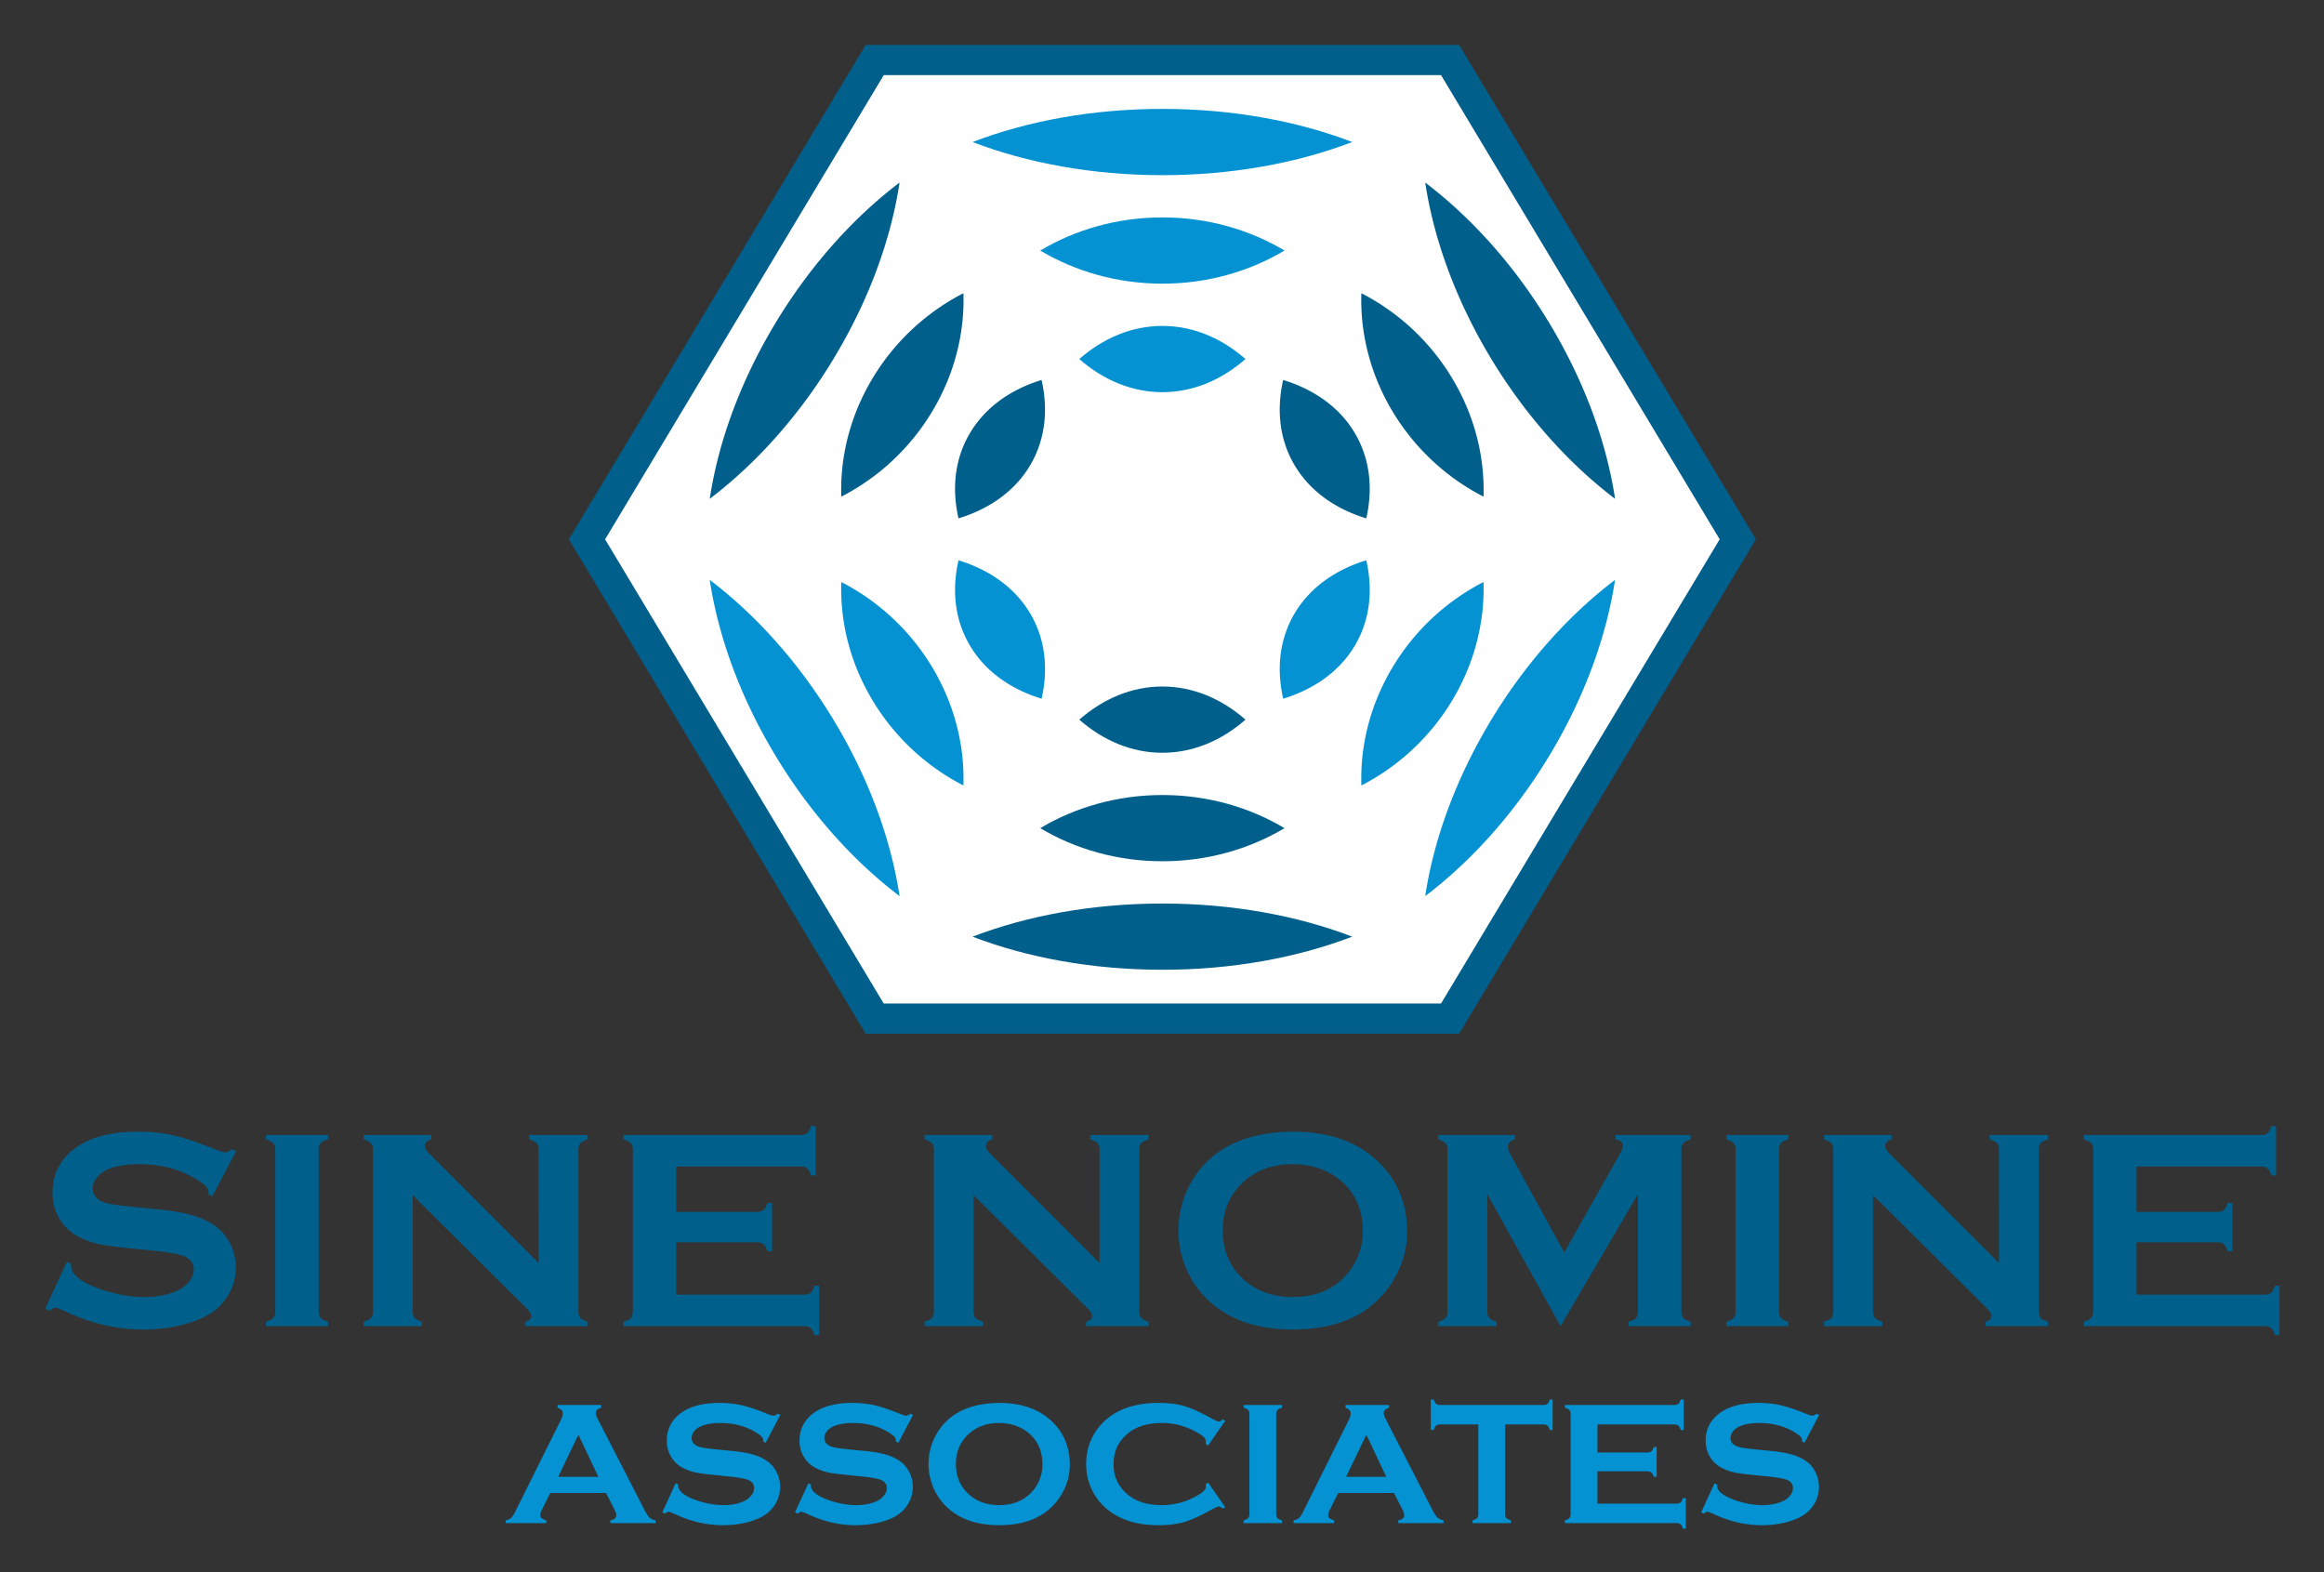 <svg xmlns="http://www.w3.org/2000/svg" role="img" viewBox="7.39 21.89 382.46 258.71"><rect x="7.39" y="21.89" width="382.46" height="258.71" fill="#333333" stroke="none"/><title>Sine Nomine Associates logo</title><path fill="#0492d2" d="M107.127 267.586h-9.185l-1.357 2.734c-.189.38-.282.679-.282.897 0 .418.33.707.988.869v.457h-6.684v-.457c.395-.077.696-.208.903-.398.208-.19.444-.561.71-1.111l7.434-14.94c.237-.475.356-.854.356-1.14 0-.436-.287-.75-.86-.938v-.457h7.168v.457c-.584.16-.874.44-.874.839 0 .276.093.589.281.94l7.7 14.982c.326.636.612 1.073.858 1.305.248.234.578.384.993.46v.458h-7.443v-.457c.657-.104.982-.398.982-.883 0-.2-.099-.494-.296-.883zm-1.268-2.663l-3.278-6.927-3.332 6.927zm29.94-10.173l-2.414 4.576-.414-.228c.01-.095.015-.17.015-.228 0-.322-.288-.67-.86-1.04-1.757-1.178-3.82-1.766-6.19-1.766-1.045 0-1.968.125-2.768.37-.582.19-1.056.476-1.416.855-.36.38-.538.793-.538 1.24 0 .725.46 1.224 1.377 1.49.474.132 1.49.277 3.05.427l2.325.227c1.381.143 2.497.339 3.351.584a8.02 8.02 0 0 1 2.275 1.04 4.918 4.918 0 0 1 1.59 1.838c.39.755.587 1.566.587 2.43 0 1.368-.458 2.583-1.377 3.646-.83.964-2.117 1.68-3.864 2.147-1.303.349-2.7.525-4.192.525-2.674 0-5.315-.617-7.92-1.852-.553-.245-.885-.37-.994-.37-.127 0-.33.106-.606.315l-.43-.214 2.192-4.771.43.2v.185c0 .427.211.82.636 1.181.641.55 1.634 1.025 2.976 1.424 1.343.398 2.616.598 3.82.598 1.313 0 2.434-.213 3.362-.64a3.186 3.186 0 0 0 1.229-.946c.305-.393.459-.801.459-1.228 0-.642-.36-1.103-1.081-1.377-.504-.19-1.52-.365-3.05-.527l-2.28-.228c-1.532-.152-2.612-.294-3.243-.433a8.537 8.537 0 0 1-1.895-.663 4.85 4.85 0 0 1-2.118-1.923c-.464-.769-.697-1.657-.697-2.654 0-1.643.588-3 1.763-4.074 1.54-1.418 3.85-2.124 6.93-2.124 1.292 0 2.497.127 3.613.379 1.115.252 2.507.716 4.175 1.396.573.218.924.327 1.052.327.206 0 .449-.109.725-.327l.415.213m21.841 0l-2.413 4.576-.415-.228c.01-.095.015-.17.015-.228 0-.322-.287-.67-.859-1.04-1.757-1.178-3.82-1.766-6.19-1.766-1.046 0-1.969.125-2.77.37-.581.19-1.056.476-1.416.855-.36.38-.537.793-.537 1.24 0 .725.458 1.224 1.377 1.49.473.132 1.49.277 3.05.427l2.325.227c1.381.143 2.496.339 3.35.584a8.02 8.02 0 0 1 2.276 1.04 4.923 4.923 0 0 1 1.588 1.838 5.2 5.2 0 0 1 .588 2.43c0 1.368-.458 2.583-1.376 3.646-.83.964-2.118 1.68-3.864 2.147-1.304.349-2.7.525-4.192.525-2.674 0-5.316-.617-7.921-1.852-.553-.245-.884-.37-.992-.37-.128 0-.33.106-.608.315l-.43-.214 2.193-4.771.429.2v.185c0 .427.212.82.637 1.181.642.55 1.634 1.025 2.976 1.424 1.343.398 2.616.598 3.82.598 1.312 0 2.434-.213 3.362-.64a3.188 3.188 0 0 0 1.229-.946c.305-.393.459-.801.459-1.228 0-.642-.36-1.103-1.082-1.377-.502-.19-1.52-.365-3.05-.527l-2.28-.228c-1.53-.152-2.611-.294-3.243-.433a8.553 8.553 0 0 1-1.895-.663 4.845 4.845 0 0 1-2.117-1.923c-.465-.769-.696-1.657-.696-2.654 0-1.643.587-3 1.761-4.074 1.54-1.418 3.851-2.124 6.931-2.124 1.293 0 2.497.127 3.612.379 1.116.252 2.507.716 4.176 1.396.572.218.923.327 1.052.327.207 0 .448-.109.724-.327l.416.213m14.145-1.988c3.53 0 6.322.915 8.387 2.748 2.187 1.916 3.276 4.396 3.276 7.434 0 1.86-.523 3.597-1.568 5.212-2.05 3.152-5.401 4.727-10.065 4.727-3.495 0-6.279-.915-8.342-2.748a9.587 9.587 0 0 1-2.517-3.518 9.776 9.776 0 0 1-.755-3.802c0-1.947.518-3.727 1.555-5.34 1.984-3.087 5.33-4.657 10.03-4.713zm.016 3.302c-1.925 0-3.534.552-4.818 1.653-1.52 1.301-2.28 3-2.28 5.107 0 2.104.76 3.807 2.28 5.11 1.284 1.095 2.902 1.645 4.846 1.645 1.95 0 3.559-.55 4.832-1.646a6.505 6.505 0 0 0 1.752-2.407 6.69 6.69 0 0 0 .535-2.616c0-2.203-.761-3.936-2.287-5.193-1.292-1.084-2.91-1.633-4.86-1.653m34.409 9.798l2.813 4.055-.386.255c-.276-.245-.502-.37-.681-.37-.177 0-.675.228-1.495.684-1.697.94-3.128 1.577-4.289 1.904-1.161.333-2.539.493-4.139.493-3.188 0-5.804-.726-7.846-2.179a9.27 9.27 0 0 1-2.844-3.147c-.8-1.434-1.2-3.014-1.2-4.742 0-2.354.716-4.4 2.148-6.138 2.152-2.61 5.404-3.915 9.757-3.915 1.6 0 2.972.16 4.121.484 1.144.322 2.575.957 4.292 1.907.82.447 1.318.67 1.495.67.179 0 .405-.124.681-.37l.386.256-2.814 4.058-.4-.256c.022-.153.031-.275.031-.38 0-.275-.124-.532-.37-.773-.246-.243-.686-.533-1.318-.874a11.527 11.527 0 0 0-5.556-1.42c-2.31 0-4.15.556-5.523 1.667-1.618 1.3-2.428 2.995-2.428 5.093 0 2.095.81 3.793 2.428 5.094 1.372 1.107 3.214 1.66 5.523 1.66 1.955 0 3.808-.473 5.556-1.422.632-.343 1.072-.632 1.317-.874.247-.243.371-.502.371-.779 0-.104-.01-.227-.03-.37l.4-.271m6.795 5.184v-16.463c0-.285-.068-.503-.206-.653-.138-.153-.386-.277-.739-.371v-.457h6.307v.457c-.356.085-.602.208-.742.366-.137.155-.206.373-.206.658v16.463c0 .295.069.522.213.68.141.155.388.275.735.36v.457h-6.307v-.457c.353-.095.601-.218.739-.37.138-.151.206-.375.206-.67m23.792-3.46h-9.185l-1.359 2.734c-.188.38-.281.679-.281.897 0 .418.332.707.987.869v.457h-6.68v-.457c.393-.077.693-.208.9-.398.206-.19.445-.561.712-1.111l7.433-14.94c.237-.475.355-.854.355-1.14 0-.436-.286-.75-.859-.938v-.457h7.168v.457c-.584.16-.876.44-.876.839 0 .276.096.589.283.94l7.701 14.982c.325.636.612 1.073.857 1.305.248.234.579.384.992.46v.458h-7.442v-.457c.656-.104.981-.398.981-.883 0-.2-.099-.494-.296-.883zm-1.269-2.663l-3.277-6.927-3.332 6.927zm19.56-8.616v14.74c0 .294.07.518.208.668.139.153.384.276.741.37v.458h-6.309v-.457c.355-.095.603-.218.74-.37.139-.151.208-.375.208-.67v-14.74h-6.28c-.293 0-.521.068-.679.196-.16.131-.286.37-.386.716h-.474v-5.027h.474c.109.346.237.584.39.717.154.127.382.194.675.194h16.956c.307 0 .539-.067.697-.194.156-.133.287-.37.386-.717h.472v5.027h-.472c-.099-.345-.23-.585-.386-.716-.158-.128-.39-.195-.697-.195h-6.264m15.193 7.705v5.326h13c.296 0 .524-.067.682-.2.158-.131.286-.37.385-.711h.475v5.026h-.475c-.099-.34-.227-.58-.385-.711-.158-.134-.386-.199-.682-.199H264.92v-.457c.356-.095.603-.218.741-.37.139-.151.207-.375.207-.67v-16.45c0-.293-.068-.516-.207-.666-.138-.153-.385-.277-.741-.371v-.457h18.007c.297 0 .524-.067.68-.204.158-.131.286-.371.385-.707h.475v5.027h-.475c-.099-.336-.227-.575-.385-.708-.156-.136-.383-.203-.68-.203H270.28v4.615h8.203c.295 0 .523-.069.68-.2.16-.133.288-.37.387-.713h.472v4.914h-.472c-.099-.334-.227-.565-.387-.702-.157-.139-.385-.21-.68-.21h-8.203m36.487-9.261l-2.415 4.576-.415-.228c.011-.095.016-.17.016-.228 0-.322-.286-.67-.86-1.04-1.757-1.178-3.82-1.766-6.189-1.766-1.047 0-1.968.125-2.77.37-.582.19-1.054.476-1.415.855-.36.38-.538.793-.538 1.24 0 .725.458 1.224 1.376 1.49.475.132 1.492.277 3.05.427l2.326.227c1.383.143 2.498.339 3.351.584a8.037 8.037 0 0 1 2.276 1.04 4.942 4.942 0 0 1 1.59 1.838 5.22 5.22 0 0 1 .586 2.43c0 1.368-.46 2.583-1.377 3.646-.83.964-2.116 1.68-3.864 2.147-1.303.349-2.7.525-4.191.525-2.675 0-5.315-.617-7.921-1.852-.552-.245-.883-.37-.992-.37-.13 0-.331.106-.607.315l-.43-.214 2.191-4.771.43.2v.185c0 .427.212.82.634 1.181.644.55 1.636 1.025 2.979 1.424 1.343.398 2.615.598 3.819.598 1.314 0 2.433-.213 3.362-.64a3.183 3.183 0 0 0 1.228-.946c.307-.393.46-.801.46-1.228 0-.642-.36-1.103-1.081-1.377-.504-.19-1.52-.365-3.05-.527l-2.28-.228c-1.53-.152-2.611-.294-3.243-.433a8.61 8.61 0 0 1-1.896-.663 4.856 4.856 0 0 1-2.116-1.923c-.464-.769-.696-1.657-.696-2.654 0-1.643.586-3 1.761-4.074 1.54-1.418 3.85-2.124 6.93-2.124 1.293 0 2.498.127 3.613.379 1.116.252 2.506.716 4.176 1.396.572.218.922.327 1.05.327.208 0 .45-.109.726-.327l.416.213"/><path fill="#015f8c" d="M46.25 211.338l-3.904 7.404-.671-.366c.015-.155.025-.278.025-.37 0-.521-.464-1.08-1.393-1.68-2.841-1.908-6.179-2.857-10.013-2.857-1.695 0-3.187.199-4.48.597-.943.304-1.705.765-2.287 1.384-.584.61-.874 1.28-.874 1.997 0 1.182.74 1.989 2.225 2.421.768.214 2.414.44 4.937.688l3.76.37c2.236.229 4.048.546 5.428.946 1.381.398 2.607.958 3.679 1.679 1.086.751 1.942 1.743 2.575 2.968a8.521 8.521 0 0 1 .944 3.94c0 2.206-.74 4.17-2.226 5.89-1.343 1.567-3.426 2.726-6.253 3.48-2.108.565-4.368.85-6.782.85-4.33 0-8.6-.997-12.818-2.994-.893-.4-1.427-.6-1.604-.6-.208 0-.536.171-.982.51l-.697-.349 3.549-7.718.693.324v.299c0 .692.344 1.329 1.03 1.912 1.038.892 2.646 1.657 4.817 2.303 2.171.645 4.23.968 6.18.968 2.124 0 3.938-.347 5.439-1.035.829-.385 1.493-.892 1.99-1.53.492-.635.742-1.3.742-1.987 0-1.046-.585-1.785-1.75-2.232-.814-.309-2.458-.588-4.936-.849l-3.69-.37c-2.474-.249-4.224-.48-5.246-.703a13.922 13.922 0 0 1-3.068-1.072 7.856 7.856 0 0 1-3.425-3.115c-.75-1.244-1.125-2.672-1.125-4.288 0-2.662.95-4.861 2.85-6.597 2.493-2.289 6.231-3.432 11.212-3.432 2.092 0 4.042.204 5.849.612 1.8.408 4.054 1.159 6.754 2.254.926.357 1.493.533 1.7.533.336 0 .726-.176 1.176-.533l.67.348m6.447 26.369v-26.636c0-.46-.114-.817-.337-1.058-.224-.248-.624-.446-1.198-.603v-.737h10.207v.737c-.578.137-.975.336-1.2.588-.222.256-.336.612-.336 1.073v26.636c0 .476.12.84.349 1.097.232.252.627.447 1.187.584v.741H51.162v-.741c.574-.153.974-.352 1.198-.597.223-.248.337-.608.337-1.084m22.615-19.125v19.125c0 .476.111.836.336 1.084.222.245.622.444 1.196.597v.741h-9.607v-.741c.576-.153.976-.352 1.2-.597.221-.248.336-.608.336-1.084v-26.636c0-.46-.115-.817-.336-1.058-.224-.248-.624-.446-1.2-.603v-.737h11.116v.737c-.687.171-1.03.522-1.03 1.064 0 .365.225.774.672 1.219l18.04 18.043V211.07c0-.46-.111-.817-.333-1.058-.227-.248-.624-.446-1.2-.603v-.737h9.608v.737c-.575.157-.975.355-1.196.603-.228.24-.336.597-.336 1.058v26.636c0 .476.108.836.336 1.084.221.245.621.444 1.196.597v.741H93.807v-.741c.67-.137 1.006-.466 1.006-.987 0-.308-.389-.845-1.174-1.616l-18.327-18.203m43.366 7.744v8.62h21.034c.479 0 .845-.108 1.103-.324.254-.218.464-.602.621-1.152h.765v8.132h-.765c-.157-.551-.367-.936-.621-1.15-.258-.218-.624-.322-1.103-.322h-29.709v-.741c.575-.153.975-.352 1.197-.597.225-.248.336-.608.336-1.084v-26.612c0-.48-.11-.841-.336-1.082-.222-.248-.622-.446-1.197-.603v-.737h29.133c.48 0 .847-.109 1.101-.327.258-.218.464-.602.624-1.15h.768v8.137h-.768c-.16-.544-.366-.93-.624-1.147-.254-.22-.621-.328-1.101-.328h-20.458v7.467h13.272c.479 0 .844-.11 1.101-.322.257-.215.464-.599.621-1.155h.77v7.953h-.77c-.157-.537-.364-.918-.62-1.14-.258-.222-.623-.336-1.102-.336h-13.272m48.943-7.743v19.125c0 .476.114.836.336 1.084.224.245.624.444 1.199.597v.741h-9.608v-.741c.576-.153.975-.352 1.197-.597.224-.248.336-.608.336-1.084v-26.636c0-.46-.112-.817-.336-1.058-.222-.248-.621-.446-1.197-.603v-.737h11.119v.737c-.687.171-1.032.522-1.032 1.064 0 .365.222.774.672 1.219l18.038 18.043V211.07c0-.46-.11-.817-.334-1.058-.223-.248-.623-.446-1.196-.603v-.737h9.606v.737c-.576.157-.974.355-1.2.603-.221.24-.336.597-.336 1.058v26.636c0 .476.115.836.336 1.084.226.245.624.444 1.2.597v.741H186.12v-.741c.668-.137 1.004-.466 1.004-.987 0-.308-.392-.845-1.172-1.616l-18.33-18.203m52.459-10.457c5.706 0 10.228 1.481 13.568 4.443 3.535 3.104 5.302 7.116 5.302 12.03 0 3.009-.848 5.823-2.543 8.434-3.305 5.098-8.735 7.648-16.276 7.648-5.657 0-10.159-1.482-13.5-4.447a15.443 15.443 0 0 1-4.072-5.692 15.682 15.682 0 0 1-1.224-6.153c0-3.147.839-6.03 2.517-8.64 3.212-4.988 8.622-7.533 16.228-7.623zm.026 5.345c-3.119 0-5.716.887-7.794 2.668-2.462 2.103-3.698 4.855-3.698 8.264 0 3.41 1.236 6.161 3.698 8.264 2.078 1.782 4.694 2.669 7.843 2.669 3.15 0 5.755-.887 7.819-2.669a10.508 10.508 0 0 0 2.826-3.89 10.76 10.76 0 0 0 .866-4.236c0-3.56-1.23-6.362-3.692-8.402-2.098-1.747-4.72-2.64-7.868-2.668m44.106 26.661l-12.064-21.734v19.311c0 .476.114.836.336 1.084.223.245.622.444 1.199.597v.741h-9.61v-.741c.578-.153.978-.352 1.2-.597.223-.248.335-.608.335-1.084v-26.636c0-.46-.112-.817-.336-1.058-.221-.248-.621-.446-1.198-.603v-.737h12.606v.737c-.75.185-1.126.607-1.126 1.269 0 .307.114.66.336 1.063L264.816 228l9.035-15.985c.401-.708.602-1.22.602-1.542 0-.632-.398-.983-1.198-1.064v-.737h12.364v.737c-.572.157-.972.355-1.195.603-.227.24-.335.597-.335 1.058v26.636c0 .476.108.836.335 1.084.223.245.623.444 1.195.597v.741h-10.207v-.741c.563-.137.957-.332 1.19-.584.231-.257.346-.621.346-1.097v-19.31l-12.735 21.732m28.81-2.421v-26.636c0-.46-.108-.817-.336-1.058-.223-.248-.623-.446-1.194-.603v-.737h10.202v.737c-.574.137-.974.336-1.195.588-.227.256-.336.612-.336 1.073v26.636c0 .476.115.84.345 1.097.232.252.627.447 1.186.584v.741h-10.202v-.741c.571-.153.971-.352 1.194-.597.228-.248.336-.608.336-1.084m22.616-19.125v19.125c0 .476.113.836.334 1.084.227.245.627.444 1.2.597v.741h-9.605v-.741c.572-.153.972-.352 1.195-.597.228-.248.336-.608.336-1.084v-26.636c0-.46-.108-.817-.336-1.058-.223-.248-.623-.446-1.195-.603v-.737h11.116v.737c-.687.171-1.03.522-1.03 1.064 0 .365.22.774.669 1.219l18.04 18.043V211.07c0-.46-.108-.817-.335-1.058-.223-.248-.623-.446-1.195-.603v-.737h9.606v.737c-.574.157-.974.355-1.2.603-.222.24-.335.597-.335 1.058v26.636c0 .476.113.836.335 1.084.226.245.626.444 1.2.597v.741h-10.3v-.741c.669-.137 1.005-.466 1.005-.987 0-.308-.393-.845-1.175-1.616l-18.33-18.203m43.364 7.744v8.62h21.037c.479 0 .848-.108 1.1-.324.257-.218.465-.602.63-1.152h.762v8.132h-.763c-.164-.551-.372-.936-.629-1.15-.252-.218-.621-.322-1.1-.322h-29.707v-.741c.575-.153.975-.352 1.198-.597.222-.248.336-.608.336-1.084v-26.612c0-.48-.114-.841-.336-1.082-.223-.248-.623-.446-1.198-.603v-.737h29.135c.48 0 .843-.109 1.1-.327.257-.218.464-.602.623-1.15h.762v8.137h-.762c-.159-.544-.366-.93-.623-1.147-.257-.22-.62-.328-1.1-.328h-20.465v7.467h13.273c.484 0 .85-.11 1.105-.322.252-.215.464-.599.622-1.155h.766v7.953h-.766c-.158-.537-.37-.918-.622-1.14-.256-.222-.621-.336-1.105-.336h-13.273"/><path fill="#fff" d="M151.339 189.516l-47.346-78.87 47.346-78.873h94.696l47.346 78.874-47.346 78.87h-94.696"/><path fill="#015f8c" d="M151.34 191.995v-2.479l2.23-1.24-2.23 1.24v2.479h-1.492l-48.836-81.348 48.836-81.358h97.672l48.836 81.353-48.836 81.353zm93.201-4.963l45.855-76.39-45.855-76.389h-91.713l-45.857 76.394 45.852 76.385h91.718"/><path fill="#0492d2" d="M212.357 80.974c-3.928-3.44-8.629-5.449-13.674-5.449-5.048 0-9.743 2.008-13.672 5.449 3.929 3.444 8.628 5.453 13.672 5.454 5.045-.001 9.746-2.012 13.674-5.454m6.427-17.857c-5.775-3.44-12.68-5.449-20.101-5.449-7.422 0-14.324 2.01-20.098 5.453 5.774 3.44 12.679 5.449 20.098 5.451 7.421-.002 14.326-2.01 20.101-5.455m11.14-17.856c-8.973-3.442-19.705-5.45-31.241-5.45-11.535 0-22.266 2.01-31.238 5.453 8.972 3.442 19.708 5.452 31.238 5.452 11.533 0 22.268-2.01 31.241-5.455"/><path fill="#015f8c" d="M185.01 140.32c3.93 3.443 8.625 5.45 13.678 5.45 5.04 0 9.741-2.01 13.67-5.452-3.929-3.441-8.63-5.45-13.67-5.452-5.05 0-9.75 2.01-13.677 5.454m-6.426 17.855c5.774 3.441 12.676 5.448 20.103 5.448 7.416 0 14.321-2.007 20.096-5.448-5.775-3.442-12.68-5.453-20.096-5.453-7.424 0-14.33 2.011-20.103 5.453m-11.14 17.858c8.972 3.441 19.703 5.445 31.243 5.445 11.53.005 22.263-2.009 31.236-5.45-8.973-3.442-19.708-5.45-31.236-5.45-11.537 0-22.27 2.008-31.243 5.455"/><path fill="#0492d2" d="M165.13 114.095c-1.135 4.991-.598 9.906 1.93 14.113 2.521 4.206 6.683 7.112 11.747 8.663 1.132-4.993.594-9.911-1.928-14.115-2.524-4.203-6.686-7.11-11.75-8.66m-19.29 3.571c-.214 6.53 1.428 13.288 5.142 19.47a37.422 37.422 0 0 0 14.958 14.014c.213-6.53-1.432-13.284-5.138-19.466a37.498 37.498 0 0 0-14.962-14.018m-21.649-.352c1.387 9.199 4.943 19.14 10.713 28.75 5.765 9.608 12.941 17.54 20.528 23.293-1.387-9.195-4.943-19.14-10.711-28.746-5.768-9.607-12.944-17.543-20.53-23.297"/><path fill="#015f8c" d="M232.239 107.199c1.136-4.993.592-9.91-1.93-14.116-2.522-4.206-6.684-7.11-11.748-8.663-1.134 4.995-.592 9.912 1.931 14.116 2.521 4.204 6.683 7.113 11.747 8.663m19.293-3.576c.208-6.528-1.43-13.285-5.148-19.466a37.378 37.378 0 0 0-14.953-14.015c-.215 6.528 1.43 13.284 5.136 19.466a37.442 37.442 0 0 0 14.965 14.015m21.649.353c-1.388-9.197-4.946-19.14-10.717-28.748-5.764-9.61-12.941-17.54-20.525-23.295 1.385 9.195 4.944 19.141 10.704 28.747 5.776 9.608 12.952 17.542 20.538 23.296"/><path fill="#0492d2" d="M218.565 136.871c5.06-1.55 9.222-4.457 11.75-8.665 2.521-4.205 3.06-9.12 1.924-14.115-5.064 1.555-9.226 4.462-11.747 8.663-2.523 4.206-3.065 9.124-1.927 14.117m12.865 14.282a37.457 37.457 0 0 0 14.96-14.019c3.706-6.18 5.35-12.935 5.142-19.467a37.426 37.426 0 0 0-14.96 14.016c-3.71 6.184-5.35 12.94-5.141 19.47m10.508 18.205c7.584-5.753 14.761-13.683 20.532-23.293 5.764-9.61 9.317-19.551 10.705-28.747-7.581 5.754-14.757 13.69-20.528 23.294-5.765 9.608-9.324 19.551-10.71 28.746"/><path fill="#015f8c" d="M178.801 84.42c-5.064 1.553-9.214 4.461-11.741 8.669-2.528 4.2-3.065 9.119-1.93 14.11 5.066-1.55 9.225-4.46 11.746-8.66 2.523-4.207 3.063-9.127 1.925-14.12m-12.862-14.277a37.385 37.385 0 0 0-14.958 14.017c-3.714 6.179-5.353 12.936-5.141 19.467a37.421 37.421 0 0 0 14.957-14.018c3.71-6.18 5.355-12.939 5.142-19.466m-10.509-18.21c-7.586 5.755-14.762 13.687-20.527 23.298-5.77 9.606-9.324 19.551-10.71 28.746 7.586-5.754 14.762-13.688 20.527-23.292 5.77-9.61 9.324-19.556 10.71-28.752"/></svg>